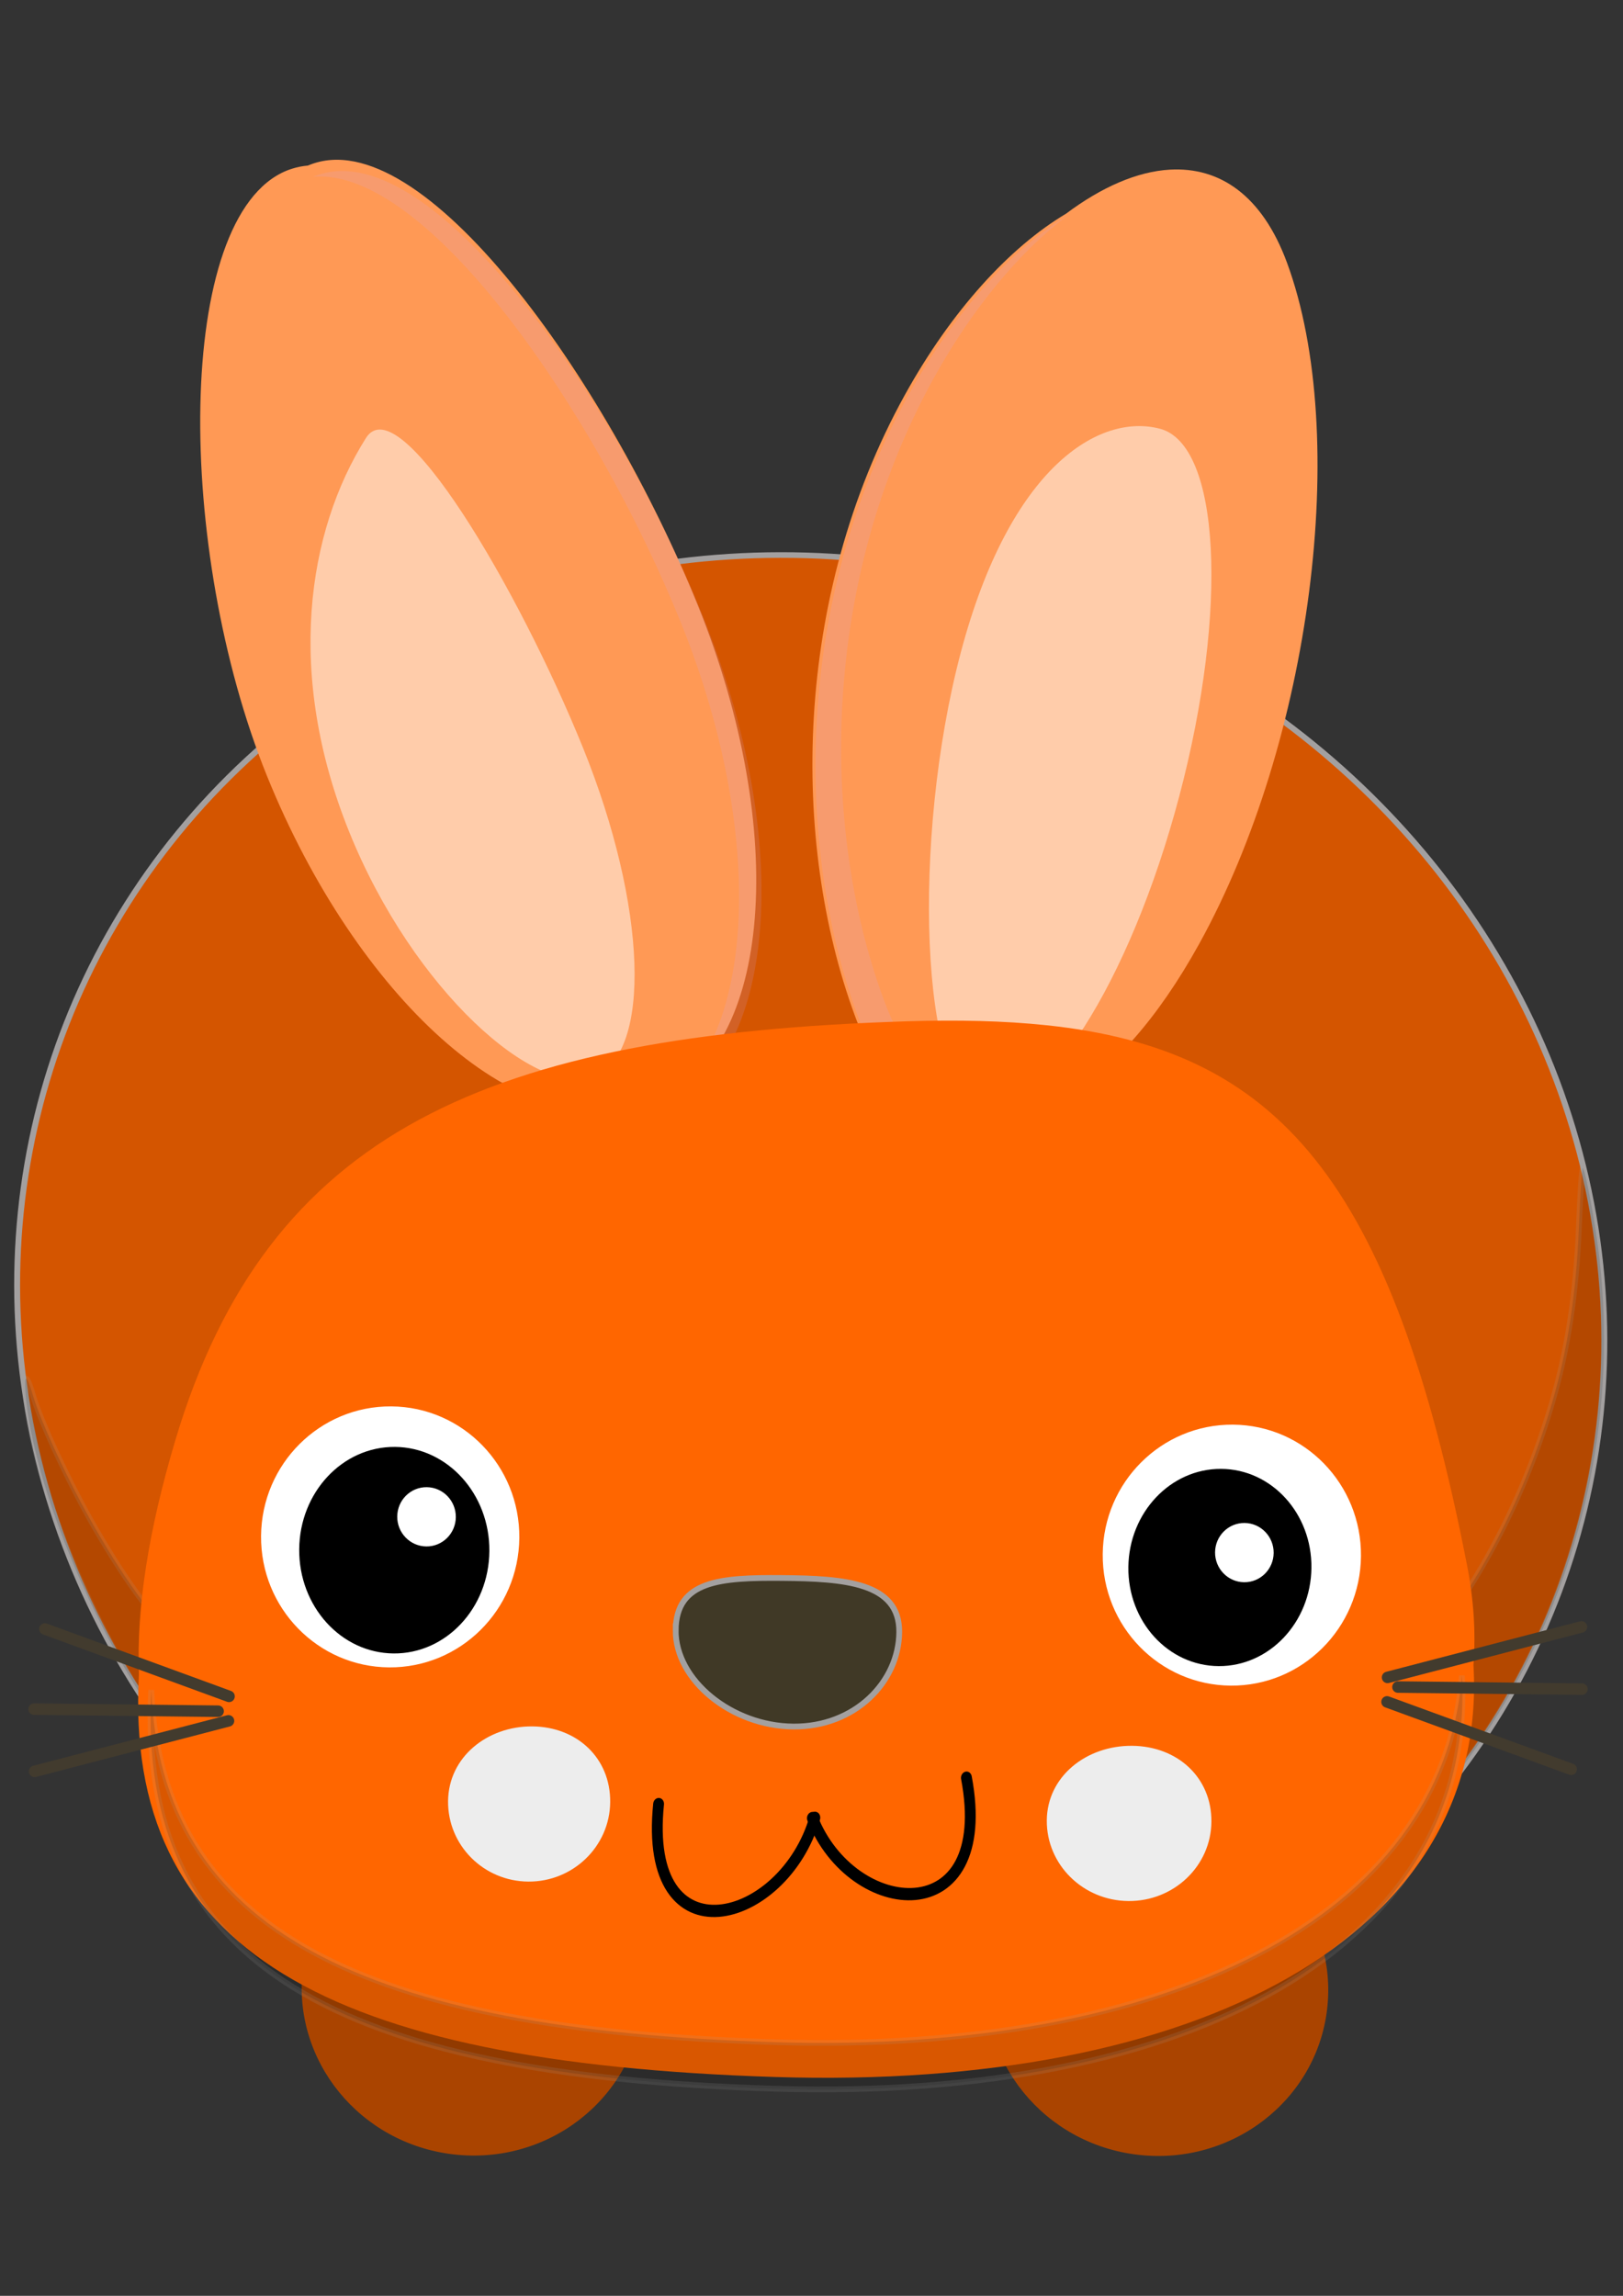 <?xml version="1.0" encoding="UTF-8" standalone="no"?>
<svg
   xmlns:dc="http://purl.org/dc/elements/1.1/"
   xmlns:cc="http://creativecommons.org/ns#"
   xmlns:rdf="http://www.w3.org/1999/02/22-rdf-syntax-ns#"
   xmlns:svg="http://www.w3.org/2000/svg"
   xmlns="http://www.w3.org/2000/svg"
   xmlns:sodipodi="http://sodipodi.sourceforge.net/DTD/sodipodi-0.dtd"
   xmlns:inkscape="http://www.inkscape.org/namespaces/inkscape"
   width="210mm"
   height="297mm"
   viewBox="0 0 210 297"
   version="1.1"
   id="svg8"
   sodipodi:docname="bunny-orange.svg"
   inkscape:version="1.0.2 (e86c8708, 2021-01-15)">
  <rect x="0" y="0" width="210" height="297" fill="#333333" stroke="none"/>
  <defs
     id="defs2" />
  <sodipodi:namedview
     id="base"
     pagecolor="#ffffff"
     bordercolor="#666666"
     borderopacity="1.0"
     inkscape:pageopacity="0.0"
     inkscape:pageshadow="2"
     inkscape:zoom="0.35"
     inkscape:cx="400"
     inkscape:cy="560"
     inkscape:document-units="mm"
     inkscape:current-layer="layer1"
     inkscape:document-rotation="0"
     showgrid="false"
     inkscape:window-width="1252"
     inkscape:window-height="943"
     inkscape:window-x="0"
     inkscape:window-y="23"
     inkscape:window-maximized="0" />
  <g
     inkscape:label="Layer 1"
     inkscape:groupmode="layer"
     id="layer1">
    <ellipse
       ry="98.78"
       rx="101.994"
       cy="41.577"
       cx="197.3"
       transform="matrix(0.691,0.723,-0.756,0.654,0,0)"
       id="path4144-4-6-9"
       style="fill:#d45500;fill-opacity:1;fill-rule:evenodd;stroke:#a3a0a0;stroke-width:0.746;stroke-miterlimit:4;stroke-dasharray:none;stroke-opacity:1" />
    <path
       inkscape:connector-curvature="0"
       id="path4222-7"
       d="M 21.979,224.762 C 12.625,212.261 4.246,192.253 3.298,180.151 c -0.197,-2.521 0.154,-2.385 0.97,0.375 1.029,3.48 4.748,11.442 7.899,16.912 4.501,7.813 7.94,12.356 14.755,19.486 6.804,7.119 11.246,10.821 18.937,15.784 33.79,21.805 77.125,23.62 110.403,4.626 22.318,-12.739 37.476,-31.758 44.581,-55.936 2.001,-6.808 3.109,-14.094 3.45,-22.678 0.171,-4.295 0.397,-7.718 0.502,-7.608 0.389,0.407 1.717,7.653 2.189,11.943 4.2,38.166 -15.459,74.832 -49.717,92.729 -17.441,9.111 -36.172,13.042 -55.511,11.649 -32.311,-2.327 -61.118,-17.734 -79.778,-42.67 z"
       style="opacity:0.15;fill:#000000;fill-opacity:1;fill-rule:evenodd;stroke:#a3a0a0;stroke-width:0.746;stroke-miterlimit:4;stroke-dasharray:none;stroke-opacity:1" />
    <ellipse
       ry="21.561"
       rx="22.134"
       cy="248.625"
       cx="90.129"
       transform="rotate(6.554)"
       id="path4144-42"
       style="fill:#aa4400;fill-opacity:1;fill-rule:evenodd;stroke:none;stroke-width:0.664" />
    <ellipse
       ry="21.561"
       rx="22.134"
       cy="238.567"
       cx="178.127"
       transform="rotate(6.554)"
       id="path4144-4-7"
       style="fill:#aa4400;fill-opacity:1;fill-rule:evenodd;stroke:none;stroke-width:0.664" />
    <path
       style="fill:#ff9955;fill-opacity:1;stroke:none;stroke-width:0.746"
       d="m 37.818,21.817 c -0.233,0.073 -0.475,0.155 -0.703,0.247 -14.591,5.908 -14.389,49.128 -2.574,78.308 11.673,28.828 32.701,47.588 47.277,42.334 1.176,-0.17 2.322,-0.466 3.427,-0.913 14.591,-5.908 16.844,-34.352 5.03,-63.529 C 78.46,49.087 54.598,15.442 40.006,21.35 c -0.055,0.022 -0.108,0.046 -0.162,0.069 -0.695,0.058 -1.364,0.19 -2.026,0.398 z"
       id="path3829-4-4"
       inkscape:connector-curvature="0" />
    <path
       style="opacity:0.15;fill:#ccaaff;fill-opacity:1;stroke:none;stroke-width:0.746"
       d="m 41.38,22.558 c -0.233,0.073 -0.454,0.149 -0.682,0.241 -0.053,0.022 -0.109,0.047 -0.162,0.069 14.688,-1.234 36.414,30.142 47.518,57.565 11.813,29.177 9.555,57.6 -5.036,63.508 -0.186,0.075 -0.368,0.137 -0.556,0.205 1.186,-0.169 2.361,-0.453 3.475,-0.904 14.591,-5.908 16.823,-34.346 5.009,-63.523 C 79.315,50.998 56.023,17.948 41.38,22.558 Z"
       id="path4159-0-5"
       inkscape:connector-curvature="0" />
    <path
       inkscape:connector-curvature="0"
       style="fill:#ffccaa;fill-opacity:1;stroke:none;stroke-width:0.746"
       sodipodi:nodetypes="sssss"
       d="m 45.215,107.697 c 8.278,20.443 24.249,34.553 31.707,31.534 7.458,-3.02 6.793,-22.04 -1.484,-42.483 C 67.16,76.305 51.646,49.854 47.354,56.659 39.713,68.774 36.937,87.253 45.215,107.697 Z"
       id="path3850-5-6" />
    <path
       style="fill:#ff9955;fill-opacity:1;stroke:none;stroke-width:0.746"
       d="m 151.385,21.945 c -4.238,0.239 -8.853,2.255 -13.447,5.697 -7.333,4.359 -14.857,12.588 -20.862,23.452 -14.525,26.28 -14.713,57.896 -6.469,80.287 5.772,15.678 16.556,18.825 27.487,10.29 5.747,-3.26 11.68,-9.819 17.067,-19.564 14.525,-26.277 19.608,-65.732 11.364,-88.123 -3.22,-8.747 -8.734,-12.4 -15.14,-12.038 z"
       id="path4157-2"
       inkscape:connector-curvature="0" />
    <path
       style="opacity:0.15;fill:#ccaaff;fill-opacity:1;stroke:none;stroke-width:0.746"
       d="m 138.148,27.862 c -7.274,4.387 -14.713,12.588 -20.667,23.36 -14.525,26.28 -14.713,57.896 -6.469,80.287 5.776,15.689 16.57,18.826 27.508,10.267 -9.756,5.546 -19.006,1.574 -24.196,-12.522 -8.244,-22.391 -8.056,-54.006 6.469,-80.287 5.052,-9.139 11.173,-16.425 17.355,-21.105 z"
       id="path4157-2-0"
       inkscape:connector-curvature="0" />
    <path
       inkscape:connector-curvature="0"
       style="fill:#ffccaa;fill-opacity:1;stroke:none;stroke-width:0.746"
       sodipodi:nodetypes="sssss"
       d="m 124.31,84.434 c -6.401,24.191 -5.174,56.578 2.605,58.636 7.778,2.058 19.273,-15.884 25.673,-40.075 6.401,-24.191 5.284,-45.47 -2.494,-47.529 -7.778,-2.058 -19.384,4.776 -25.784,28.967 z"
       id="path3850-6-8-7" />
    <path
       id="path4155-8"
       d="m 135.457,132.637 c -5.511,-0.585 -11.541,-0.719 -18.139,-0.513 -53.982,1.689 -82.703,14.169 -94.64,54.226 -3.453,11.585 -5.037,21.634 -4.698,30.275 -1.998,35.722 24.38,50.227 82.31,52.067 54.561,1.734 92.4,-18.222 90.361,-53.311 0.315,-4.081 0.049,-8.389 -0.837,-12.924 -9.782,-50.093 -24.599,-66.661 -54.357,-69.821 z"
       style="fill:#ff6600;fill-opacity:1;stroke:none;stroke-width:0.746"
       inkscape:connector-curvature="0" />
    <path
       inkscape:connector-curvature="0"
       id="path4155-8-3"
       d="m 189.154,216.75 c -2.46,31.31 -38.367,48.967 -88.787,47.441 -53.407,-1.616 -79.484,-14.452 -80.796,-45.562 -1.873,35.498 23.991,49.864 80.726,51.58 53.564,1.621 90.756,-18.41 88.857,-53.46 z"
       style="opacity:0.15;fill:#000000;fill-opacity:1;stroke:#a3a0a0;stroke-width:0.746;stroke-miterlimit:4;stroke-dasharray:none;stroke-opacity:1" />
    <path
       id="path3827-8-9"
       d="m 87.428,210.894 c -0.055,6.438 7.226,12.392 15.214,12.461 7.987,0.068 13.656,-5.775 13.711,-12.213 0.055,-6.438 -7.144,-6.936 -15.131,-7.004 -7.987,-0.068 -13.738,0.319 -13.793,6.757 z"
       sodipodi:nodetypes="sssss"
       style="fill:#403926;fill-opacity:1;stroke:#a3a0a0;stroke-width:0.746;stroke-miterlimit:4;stroke-dasharray:none;stroke-opacity:1"
       inkscape:connector-curvature="0" />
    <path
       id="path4024-2-2"
       d="m 135.445,235.492 c -0.049,5.714 4.679,10.387 10.561,10.437 5.882,0.05 10.69,-4.541 10.739,-10.255 0.049,-5.714 -4.38,-9.776 -10.262,-9.826 -5.882,-0.05 -10.989,3.929 -11.038,9.644 z"
       sodipodi:nodetypes="sssss"
       style="fill:#ededed;fill-opacity:1;stroke:none;stroke-width:0.746"
       inkscape:connector-curvature="0" />
    <path
       id="path4024-3-9-4"
       d="m 57.976,232.997 c -0.058,5.713 4.591,10.376 10.383,10.417 5.793,0.04 10.536,-4.558 10.594,-10.271 0.058,-5.713 -4.297,-9.766 -10.09,-9.806 -5.793,-0.04 -10.829,3.948 -10.887,9.66 z"
       sodipodi:nodetypes="sssss"
       style="fill:#ededed;fill-opacity:1;stroke:none;stroke-width:0.746"
       inkscape:connector-curvature="0" />
    <g
       style="stroke:#000000;stroke-width:1.56;stroke-miterlimit:4;stroke-dasharray:none;stroke-opacity:1"
       transform="matrix(0.898,-0.077,0.042,1.014,-395.891,-187.04)"
       id="g4309-9">
      <path
         inkscape:connector-curvature="0"
         style="fill:none;stroke:#000000;stroke-width:1.56;stroke-linecap:round;stroke-linejoin:round;stroke-miterlimit:4;stroke-dasharray:none;stroke-opacity:1"
         sodipodi:nodetypes="cc"
         d="m 536.886,457.144 c -5.116,13.322 -25.624,16.541 -22.353,-3.451"
         id="path3902-2-0-6" />
      <path
         id="use4287-7"
         d="m 536.533,457.144 c 5.116,13.322 25.624,16.541 22.353,-3.451"
         sodipodi:nodetypes="cc"
         style="fill:none;stroke:#000000;stroke-width:1.56;stroke-linecap:round;stroke-linejoin:round;stroke-miterlimit:4;stroke-dasharray:none;stroke-opacity:1"
         inkscape:connector-curvature="0" />
    </g>
    <g
       style="stroke:none"
       id="g4145"
       transform="matrix(0.741,0.085,-0.085,0.741,-530.881,-188.584)">
      <ellipse
         ry="31.748"
         rx="32.613"
         cy="398.938"
         cx="407.236"
         transform="matrix(-0.683,0.073,0.075,0.709,1081.797,114.619)"
         style="fill:#ffffff;stroke:none"
         id="path3766-6-9-4" />
      <ellipse
         ry="31.748"
         rx="32.613"
         cy="398.938"
         cx="407.236"
         transform="matrix(-0.503,0.053,0.06,0.561,1015.448,184.016)"
         style="fill:#000000;stroke:none"
         id="path3766-2-2-8-9" />
      <ellipse
         ry="31.748"
         rx="32.613"
         cy="398.938"
         cx="407.236"
         transform="matrix(-0.155,0.016,0.017,0.161,895.781,352.271)"
         style="fill:#ffffff;stroke:none"
         id="path3766-6-9-4-2" />
    </g>
    <g
       style="stroke:none"
       id="g4140"
       transform="matrix(0.741,0.085,-0.085,0.741,-530.881,-188.584)">
      <ellipse
         ry="31.748"
         rx="32.613"
         cy="398.938"
         cx="407.236"
         transform="matrix(-0.683,0.073,0.075,0.709,1227.215,101.125)"
         style="fill:#ffffff;stroke:none"
         id="path3766-21-6" />
      <ellipse
         ry="31.748"
         rx="32.613"
         cy="398.938"
         cx="407.236"
         transform="matrix(-0.484,0.053,0.055,0.536,1152.337,180.651)"
         style="fill:#000000;stroke:none"
         id="path3766-2-4-7" />
      <ellipse
         ry="31.748"
         rx="32.613"
         cy="398.938"
         cx="407.236"
         transform="matrix(-0.155,0.016,0.017,0.161,1037.44,342.271)"
         style="fill:#ffffff;stroke:none"
         id="path3766-6-9-4-2-9" />
    </g>
    <g
       transform="matrix(0.588,0.068,-0.068,0.588,-384.985,-106.152)"
       id="g3863">
      <path
         style="fill:#403926;fill-opacity:1;fill-rule:evenodd;stroke:#423b2e;stroke-width:2.519;stroke-linecap:round;stroke-linejoin:round;stroke-miterlimit:4;stroke-dasharray:none;stroke-opacity:1"
         d="m 1010.121,432.759 40.833,-15.833"
         id="path3857"
         inkscape:connector-curvature="0" />
      <path
         style="fill:#403926;fill-opacity:1;fill-rule:evenodd;stroke:#423b2e;stroke-width:2.519;stroke-linecap:round;stroke-linejoin:round;stroke-miterlimit:4;stroke-dasharray:none;stroke-opacity:1"
         d="m 249.167,274.035 40,-4.167"
         id="path3859"
         inkscape:connector-curvature="0"
         transform="translate(763.454,160.557)" />
      <path
         style="fill:#403926;fill-opacity:1;fill-rule:evenodd;stroke:#423b2e;stroke-width:2.519;stroke-linecap:round;stroke-linejoin:round;stroke-miterlimit:4;stroke-dasharray:none;stroke-opacity:1"
         d="m 1010.621,438.092 41.667,10"
         id="path3861"
         inkscape:connector-curvature="0" />
    </g>
    <g
       transform="matrix(-0.588,-0.068,0.068,-0.588,594.087,545.771)"
       id="g3863-6">
      <path
         style="fill:#403926;fill-opacity:1;fill-rule:evenodd;stroke:#423b2e;stroke-width:2.519;stroke-linecap:round;stroke-linejoin:round;stroke-miterlimit:4;stroke-dasharray:none;stroke-opacity:1"
         d="m 1010.121,432.759 40.833,-15.833"
         id="path3857-7"
         inkscape:connector-curvature="0" />
      <path
         style="fill:#403926;fill-opacity:1;fill-rule:evenodd;stroke:#423b2e;stroke-width:2.519;stroke-linecap:round;stroke-linejoin:round;stroke-miterlimit:4;stroke-dasharray:none;stroke-opacity:1"
         d="m 249.167,274.035 40,-4.167"
         id="path3859-8"
         inkscape:connector-curvature="0"
         transform="translate(763.454,160.557)" />
      <path
         style="fill:#403926;fill-opacity:1;fill-rule:evenodd;stroke:#423b2e;stroke-width:2.519;stroke-linecap:round;stroke-linejoin:round;stroke-miterlimit:4;stroke-dasharray:none;stroke-opacity:1"
         d="m 1010.621,438.092 41.667,10"
         id="path3861-0"
         inkscape:connector-curvature="0" />
    </g>
  </g>
</svg>
